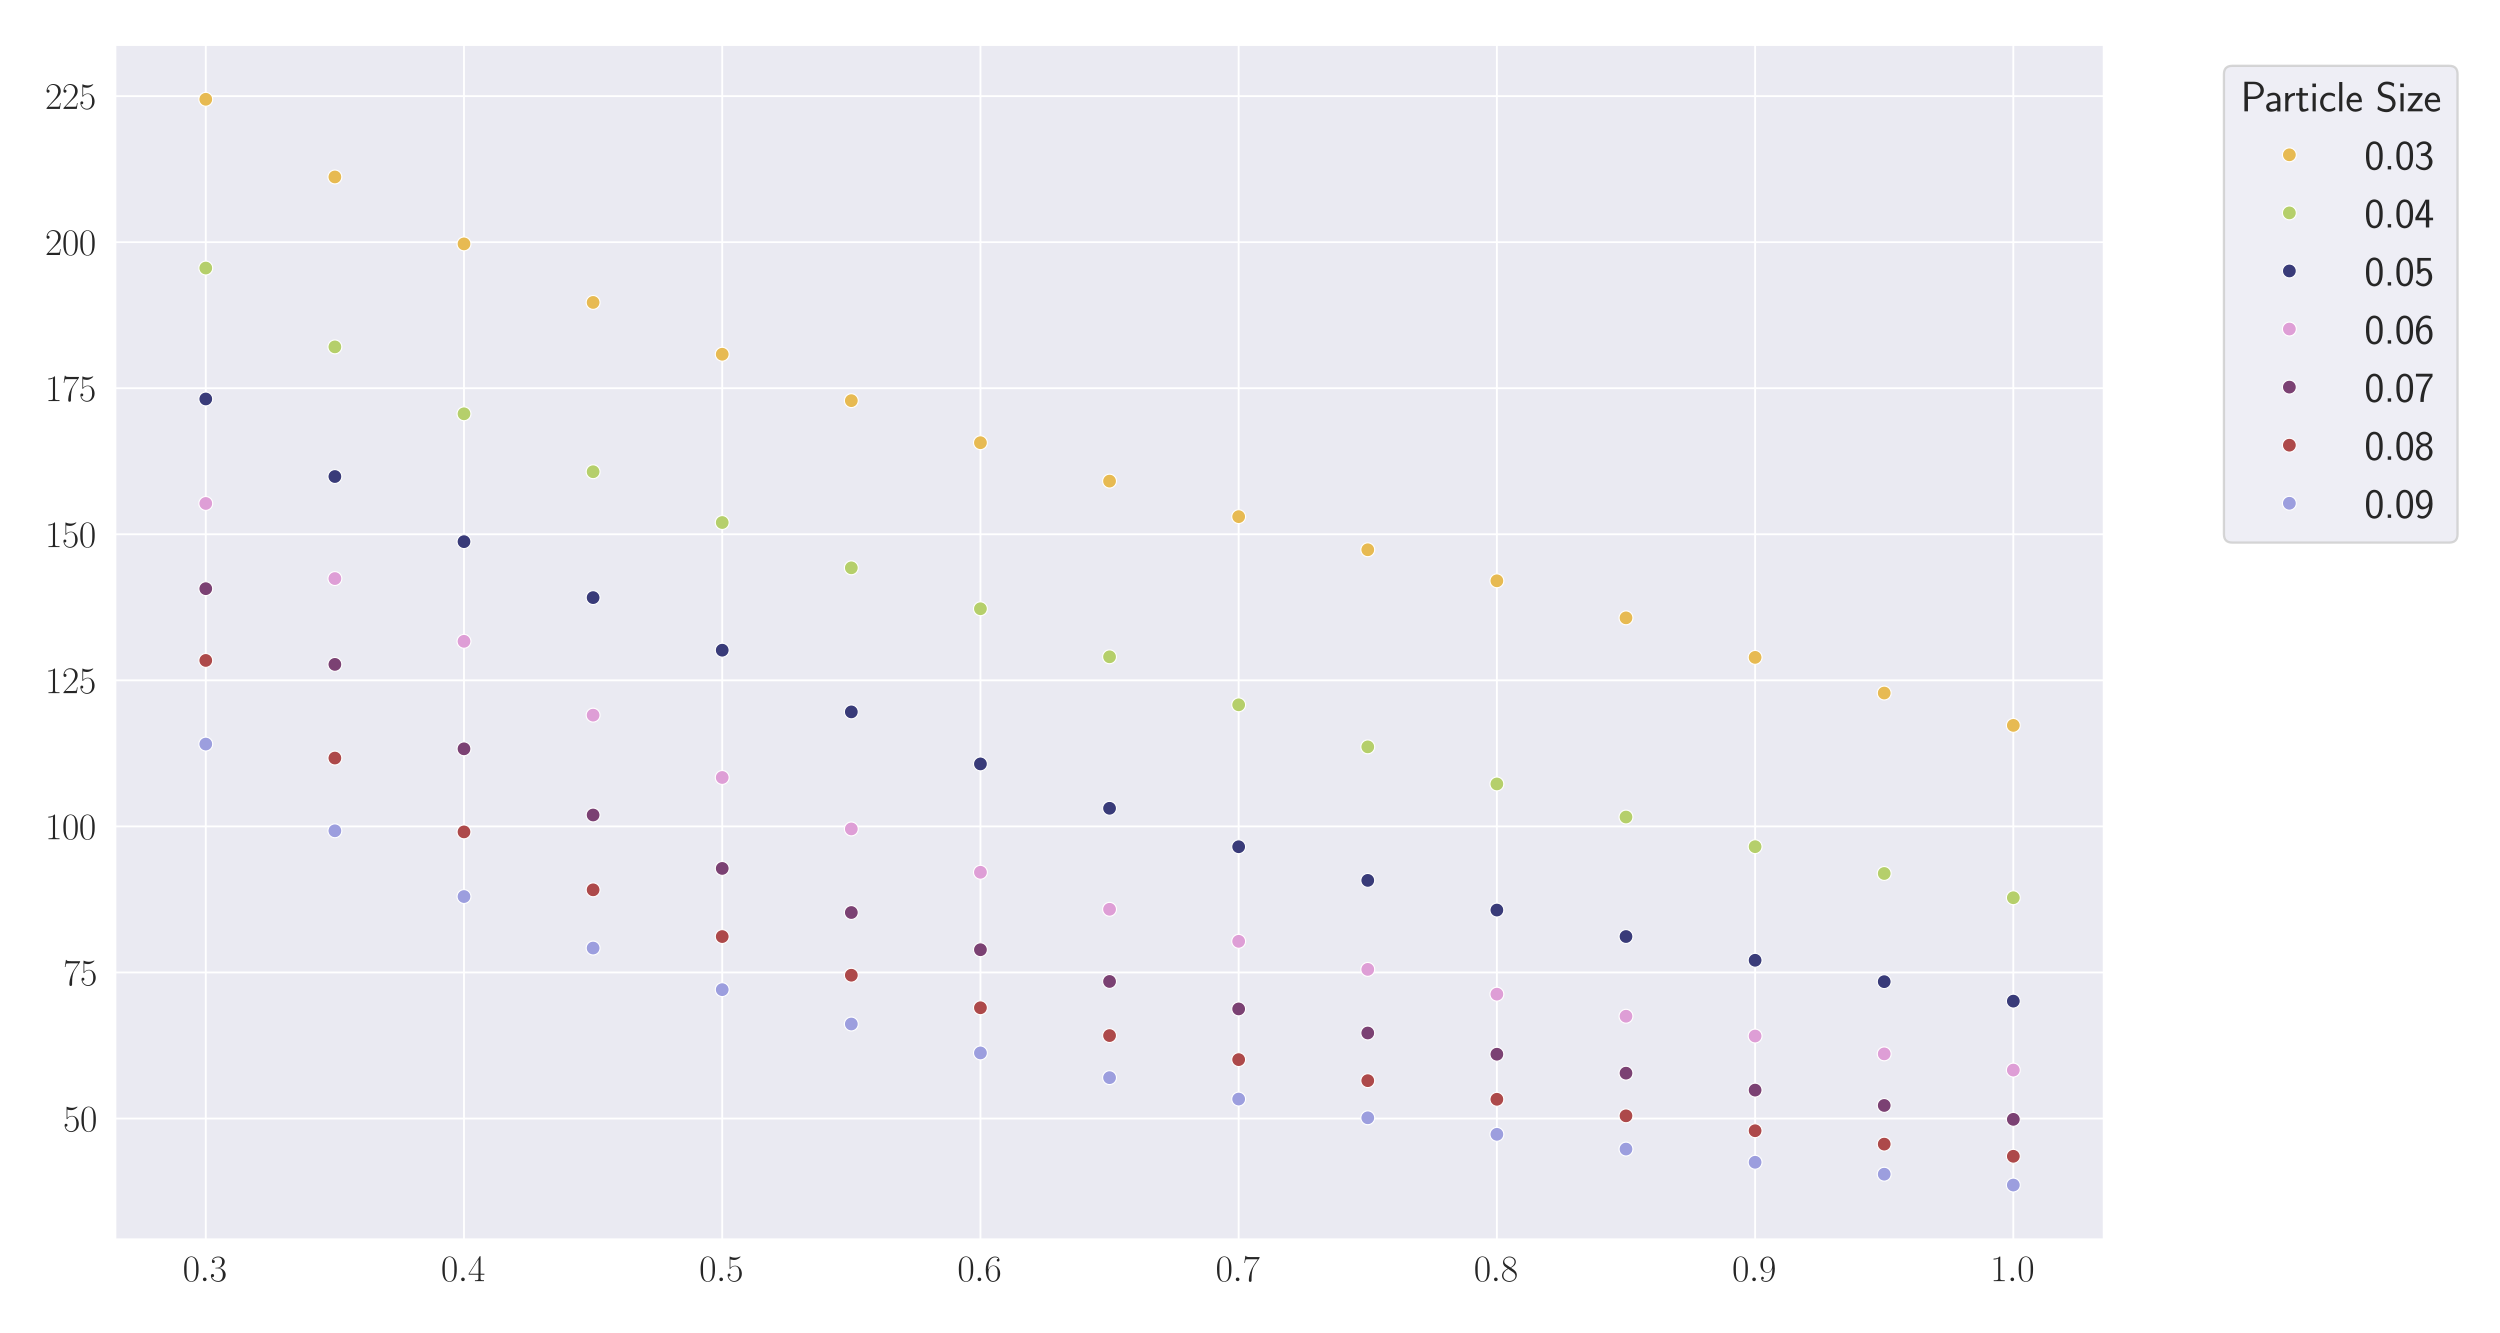 <?xml version="1.0" encoding="utf-8" standalone="no"?>
<!DOCTYPE svg PUBLIC "-//W3C//DTD SVG 1.1//EN"
  "http://www.w3.org/Graphics/SVG/1.1/DTD/svg11.dtd">
<svg xmlns:xlink="http://www.w3.org/1999/xlink" width="1080pt" height="576pt" viewBox="0 0 1080 576" xmlns="http://www.w3.org/2000/svg" version="1.1">
 <defs>
  <style type="text/css">*{stroke-linejoin: round; stroke-linecap: butt}</style>
 </defs>
 <g id="figure_1">
  <g id="patch_1">
   <path d="M 0 576 
L 1080 576 
L 1080 0 
L 0 0 
z
" style="fill: #ffffff"/>
  </g>
  <g id="axes_1">
   <g id="patch_2">
    <path d="M 49.852 535.391 
L 908.801 535.391 
L 908.801 19.44 
L 49.852 19.44 
z
" style="fill: #eaeaf2"/>
   </g>
   <g id="matplotlib.axis_1">
    <g id="xtick_1">
     <g id="line2d_1">
      <path d="M 88.895 535.391 
L 88.895 19.44 
" clip-path="url(#p4af87a15e8)" style="fill: none; stroke: #ffffff; stroke-width: 0.8; stroke-linecap: round"/>
     </g>
     <g id="text_1">
      <!-- $\mathdefault{0.3}$ -->
      <g style="fill: #262626" transform="translate(78.923 553.461) scale(0.16 -0.16)">
       <defs>
        <path id="CMR17-30" d="M 2688 2025 
C 2688 2416 2682 3080 2413 3591 
C 2176 4039 1798 4198 1466 4198 
C 1158 4198 768 4058 525 3597 
C 269 3118 243 2524 243 2025 
C 243 1661 250 1106 448 619 
C 723 -39 1216 -128 1466 -128 
C 1760 -128 2208 -7 2470 600 
C 2662 1042 2688 1559 2688 2025 
z
M 1466 -26 
C 1056 -26 813 325 723 812 
C 653 1188 653 1738 653 2096 
C 653 2588 653 2997 736 3387 
C 858 3929 1216 4096 1466 4096 
C 1728 4096 2067 3923 2189 3400 
C 2272 3036 2278 2607 2278 2096 
C 2278 1680 2278 1169 2202 792 
C 2067 95 1690 -26 1466 -26 
z
" transform="scale(0.016)"/>
        <path id="CMMI12-3a" d="M 1178 307 
C 1178 492 1024 619 870 619 
C 685 619 557 466 557 313 
C 557 128 710 0 864 0 
C 1050 0 1178 153 1178 307 
z
" transform="scale(0.016)"/>
        <path id="CMR17-33" d="M 1414 2157 
C 1984 2157 2234 1662 2234 1090 
C 2234 320 1824 25 1453 25 
C 1114 25 563 194 390 693 
C 422 680 454 680 486 680 
C 640 680 755 782 755 948 
C 755 1133 614 1216 486 1216 
C 378 1216 211 1165 211 926 
C 211 335 787 -128 1466 -128 
C 2176 -128 2720 430 2720 1085 
C 2720 1707 2208 2157 1600 2227 
C 2086 2328 2554 2756 2554 3329 
C 2554 3820 2048 4179 1472 4179 
C 890 4179 378 3829 378 3329 
C 378 3110 544 3072 627 3072 
C 762 3072 877 3155 877 3321 
C 877 3486 762 3569 627 3569 
C 602 3569 570 3569 544 3557 
C 730 3959 1235 4032 1459 4032 
C 1683 4032 2106 3925 2106 3320 
C 2106 3143 2080 2828 1862 2550 
C 1670 2304 1453 2304 1242 2284 
C 1210 2284 1062 2269 1037 2269 
C 992 2263 966 2257 966 2208 
C 966 2163 973 2157 1101 2157 
L 1414 2157 
z
" transform="scale(0.016)"/>
       </defs>
       <use xlink:href="#CMR17-30" transform="scale(0.996)"/>
       <use xlink:href="#CMMI12-3a" transform="translate(45.69 0) scale(0.996)"/>
       <use xlink:href="#CMR17-33" transform="translate(72.788 0) scale(0.996)"/>
      </g>
     </g>
    </g>
    <g id="xtick_2">
     <g id="line2d_2">
      <path d="M 200.447 535.391 
L 200.447 19.44 
" clip-path="url(#p4af87a15e8)" style="fill: none; stroke: #ffffff; stroke-width: 0.8; stroke-linecap: round"/>
     </g>
     <g id="text_2">
      <!-- $\mathdefault{0.4}$ -->
      <g style="fill: #262626" transform="translate(190.475 553.461) scale(0.16 -0.16)">
       <defs>
        <path id="CMR17-34" d="M 2150 4122 
C 2150 4256 2144 4256 2029 4256 
L 128 1254 
L 128 1088 
L 1779 1088 
L 1779 457 
C 1779 224 1766 160 1318 160 
L 1197 160 
L 1197 0 
C 1402 0 1747 0 1965 0 
C 2182 0 2528 0 2733 0 
L 2733 160 
L 2611 160 
C 2163 160 2150 224 2150 457 
L 2150 1088 
L 2803 1088 
L 2803 1254 
L 2150 1254 
L 2150 4122 
z
M 1798 3703 
L 1798 1254 
L 256 1254 
L 1798 3703 
z
" transform="scale(0.016)"/>
       </defs>
       <use xlink:href="#CMR17-30" transform="scale(0.996)"/>
       <use xlink:href="#CMMI12-3a" transform="translate(45.69 0) scale(0.996)"/>
       <use xlink:href="#CMR17-34" transform="translate(72.788 0) scale(0.996)"/>
      </g>
     </g>
    </g>
    <g id="xtick_3">
     <g id="line2d_3">
      <path d="M 311.999 535.391 
L 311.999 19.44 
" clip-path="url(#p4af87a15e8)" style="fill: none; stroke: #ffffff; stroke-width: 0.8; stroke-linecap: round"/>
     </g>
     <g id="text_3">
      <!-- $\mathdefault{0.5}$ -->
      <g style="fill: #262626" transform="translate(302.027 553.461) scale(0.16 -0.16)">
       <defs>
        <path id="CMR17-35" d="M 730 3692 
C 794 3666 1056 3584 1325 3584 
C 1920 3584 2246 3911 2432 4100 
C 2432 4157 2432 4192 2394 4192 
C 2387 4192 2374 4192 2323 4163 
C 2099 4058 1837 3973 1517 3973 
C 1325 3973 1037 3999 723 4139 
C 653 4171 640 4171 634 4171 
C 602 4171 595 4164 595 4037 
L 595 2203 
C 595 2089 595 2057 659 2057 
C 691 2057 704 2070 736 2114 
C 941 2401 1222 2522 1542 2522 
C 1766 2522 2246 2382 2246 1289 
C 2246 1085 2246 715 2054 421 
C 1894 159 1645 25 1370 25 
C 947 25 518 320 403 814 
C 429 807 480 795 506 795 
C 589 795 749 840 749 1038 
C 749 1210 627 1280 506 1280 
C 358 1280 262 1190 262 1011 
C 262 454 704 -128 1382 -128 
C 2042 -128 2669 440 2669 1264 
C 2669 2030 2170 2624 1549 2624 
C 1222 2624 947 2503 730 2274 
L 730 3692 
z
" transform="scale(0.016)"/>
       </defs>
       <use xlink:href="#CMR17-30" transform="scale(0.996)"/>
       <use xlink:href="#CMMI12-3a" transform="translate(45.69 0) scale(0.996)"/>
       <use xlink:href="#CMR17-35" transform="translate(72.788 0) scale(0.996)"/>
      </g>
     </g>
    </g>
    <g id="xtick_4">
     <g id="line2d_4">
      <path d="M 423.55 535.391 
L 423.55 19.44 
" clip-path="url(#p4af87a15e8)" style="fill: none; stroke: #ffffff; stroke-width: 0.8; stroke-linecap: round"/>
     </g>
     <g id="text_4">
      <!-- $\mathdefault{0.6}$ -->
      <g style="fill: #262626" transform="translate(413.579 553.461) scale(0.16 -0.16)">
       <defs>
        <path id="CMR17-36" d="M 678 2176 
C 678 3690 1395 4032 1811 4032 
C 1946 4032 2272 4009 2400 3776 
C 2298 3776 2106 3776 2106 3553 
C 2106 3381 2246 3323 2336 3323 
C 2394 3323 2566 3348 2566 3560 
C 2566 3954 2246 4179 1805 4179 
C 1043 4179 243 3390 243 1984 
C 243 253 966 -128 1478 -128 
C 2099 -128 2688 427 2688 1283 
C 2688 2081 2170 2662 1517 2662 
C 1126 2662 838 2407 678 1960 
L 678 2176 
z
M 1478 25 
C 691 25 691 1200 691 1436 
C 691 1896 909 2560 1504 2560 
C 1613 2560 1926 2560 2138 2120 
C 2253 1870 2253 1609 2253 1289 
C 2253 944 2253 690 2118 434 
C 1978 171 1773 25 1478 25 
z
" transform="scale(0.016)"/>
       </defs>
       <use xlink:href="#CMR17-30" transform="scale(0.996)"/>
       <use xlink:href="#CMMI12-3a" transform="translate(45.69 0) scale(0.996)"/>
       <use xlink:href="#CMR17-36" transform="translate(72.788 0) scale(0.996)"/>
      </g>
     </g>
    </g>
    <g id="xtick_5">
     <g id="line2d_5">
      <path d="M 535.102 535.391 
L 535.102 19.44 
" clip-path="url(#p4af87a15e8)" style="fill: none; stroke: #ffffff; stroke-width: 0.8; stroke-linecap: round"/>
     </g>
     <g id="text_5">
      <!-- $\mathdefault{0.7}$ -->
      <g style="fill: #262626" transform="translate(525.13 553.461) scale(0.16 -0.16)">
       <defs>
        <path id="CMR17-37" d="M 2886 3941 
L 2886 4081 
L 1382 4081 
C 634 4081 621 4165 595 4288 
L 480 4288 
L 294 3094 
L 410 3094 
C 429 3215 474 3540 550 3661 
C 589 3712 1062 3712 1171 3712 
L 2579 3712 
L 1869 2661 
C 1395 1954 1069 999 1069 165 
C 1069 89 1069 -128 1299 -128 
C 1530 -128 1530 89 1530 171 
L 1530 465 
C 1530 1508 1709 2196 2003 2636 
L 2886 3941 
z
" transform="scale(0.016)"/>
       </defs>
       <use xlink:href="#CMR17-30" transform="scale(0.996)"/>
       <use xlink:href="#CMMI12-3a" transform="translate(45.69 0) scale(0.996)"/>
       <use xlink:href="#CMR17-37" transform="translate(72.788 0) scale(0.996)"/>
      </g>
     </g>
    </g>
    <g id="xtick_6">
     <g id="line2d_6">
      <path d="M 646.654 535.391 
L 646.654 19.44 
" clip-path="url(#p4af87a15e8)" style="fill: none; stroke: #ffffff; stroke-width: 0.8; stroke-linecap: round"/>
     </g>
     <g id="text_6">
      <!-- $\mathdefault{0.8}$ -->
      <g style="fill: #262626" transform="translate(636.682 553.461) scale(0.16 -0.16)">
       <defs>
        <path id="CMR17-38" d="M 1741 2264 
C 2144 2467 2554 2773 2554 3263 
C 2554 3841 1990 4179 1472 4179 
C 890 4179 378 3759 378 3180 
C 378 3021 416 2747 666 2505 
C 730 2442 998 2251 1171 2130 
C 883 1983 211 1634 211 934 
C 211 279 838 -128 1459 -128 
C 2144 -128 2720 362 2720 1010 
C 2720 1590 2330 1857 2074 2029 
L 1741 2264 
z
M 902 2822 
C 851 2854 595 3051 595 3351 
C 595 3739 998 4032 1459 4032 
C 1965 4032 2336 3676 2336 3262 
C 2336 2669 1670 2331 1638 2331 
C 1632 2331 1626 2331 1574 2370 
L 902 2822 
z
M 2080 1519 
C 2176 1449 2483 1240 2483 851 
C 2483 381 2010 25 1472 25 
C 890 25 448 438 448 940 
C 448 1443 838 1862 1280 2060 
L 2080 1519 
z
" transform="scale(0.016)"/>
       </defs>
       <use xlink:href="#CMR17-30" transform="scale(0.996)"/>
       <use xlink:href="#CMMI12-3a" transform="translate(45.69 0) scale(0.996)"/>
       <use xlink:href="#CMR17-38" transform="translate(72.788 0) scale(0.996)"/>
      </g>
     </g>
    </g>
    <g id="xtick_7">
     <g id="line2d_7">
      <path d="M 758.206 535.391 
L 758.206 19.44 
" clip-path="url(#p4af87a15e8)" style="fill: none; stroke: #ffffff; stroke-width: 0.8; stroke-linecap: round"/>
     </g>
     <g id="text_7">
      <!-- $\mathdefault{0.9}$ -->
      <g style="fill: #262626" transform="translate(748.234 553.461) scale(0.16 -0.16)">
       <defs>
        <path id="CMR17-39" d="M 2253 1864 
C 2253 464 1670 31 1190 31 
C 1043 31 685 31 538 294 
C 704 268 826 357 826 518 
C 826 692 685 749 595 749 
C 538 749 365 723 365 506 
C 365 71 742 -128 1203 -128 
C 1939 -128 2688 674 2688 2073 
C 2688 3817 1971 4179 1485 4179 
C 851 4179 243 3628 243 2778 
C 243 1991 762 1408 1414 1408 
C 1952 1408 2189 1903 2253 2112 
L 2253 1864 
z
M 1427 1510 
C 1254 1510 1011 1542 813 1922 
C 678 2169 678 2461 678 2771 
C 678 3146 678 3405 858 3684 
C 947 3817 1114 4032 1485 4032 
C 2240 4032 2240 2885 2240 2632 
C 2240 2182 2035 1510 1427 1510 
z
" transform="scale(0.016)"/>
       </defs>
       <use xlink:href="#CMR17-30" transform="scale(0.996)"/>
       <use xlink:href="#CMMI12-3a" transform="translate(45.69 0) scale(0.996)"/>
       <use xlink:href="#CMR17-39" transform="translate(72.788 0) scale(0.996)"/>
      </g>
     </g>
    </g>
    <g id="xtick_8">
     <g id="line2d_8">
      <path d="M 869.758 535.391 
L 869.758 19.44 
" clip-path="url(#p4af87a15e8)" style="fill: none; stroke: #ffffff; stroke-width: 0.8; stroke-linecap: round"/>
     </g>
     <g id="text_8">
      <!-- $\mathdefault{1.0}$ -->
      <g style="fill: #262626" transform="translate(859.786 553.461) scale(0.16 -0.16)">
       <defs>
        <path id="CMR17-31" d="M 1702 4058 
C 1702 4192 1696 4192 1606 4192 
C 1357 3916 979 3827 621 3827 
C 602 3827 570 3827 563 3808 
C 557 3795 557 3782 557 3648 
C 755 3648 1088 3686 1344 3839 
L 1344 461 
C 1344 236 1331 160 781 160 
L 589 160 
L 589 0 
C 896 0 1216 0 1523 0 
C 1830 0 2150 0 2458 0 
L 2458 160 
L 2266 160 
C 1715 160 1702 230 1702 458 
L 1702 4058 
z
" transform="scale(0.016)"/>
       </defs>
       <use xlink:href="#CMR17-31" transform="scale(0.996)"/>
       <use xlink:href="#CMMI12-3a" transform="translate(45.69 0) scale(0.996)"/>
       <use xlink:href="#CMR17-30" transform="translate(72.788 0) scale(0.996)"/>
      </g>
     </g>
    </g>
   </g>
   <g id="matplotlib.axis_2">
    <g id="ytick_1">
     <g id="line2d_9">
      <path d="M 49.852 483.196 
L 908.801 483.196 
" clip-path="url(#p4af87a15e8)" style="fill: none; stroke: #ffffff; stroke-width: 0.8; stroke-linecap: round"/>
     </g>
     <g id="text_9">
      <!-- $\mathdefault{50}$ -->
      <g style="fill: #262626" transform="translate(27.244 488.731) scale(0.16 -0.16)">
       <use xlink:href="#CMR17-35" transform="scale(0.996)"/>
       <use xlink:href="#CMR17-30" transform="translate(45.69 0) scale(0.996)"/>
      </g>
     </g>
    </g>
    <g id="ytick_2">
     <g id="line2d_10">
      <path d="M 49.852 420.1 
L 908.801 420.1 
" clip-path="url(#p4af87a15e8)" style="fill: none; stroke: #ffffff; stroke-width: 0.8; stroke-linecap: round"/>
     </g>
     <g id="text_10">
      <!-- $\mathdefault{75}$ -->
      <g style="fill: #262626" transform="translate(27.244 425.634) scale(0.16 -0.16)">
       <use xlink:href="#CMR17-37" transform="scale(0.996)"/>
       <use xlink:href="#CMR17-35" transform="translate(45.69 0) scale(0.996)"/>
      </g>
     </g>
    </g>
    <g id="ytick_3">
     <g id="line2d_11">
      <path d="M 49.852 357.003 
L 908.801 357.003 
" clip-path="url(#p4af87a15e8)" style="fill: none; stroke: #ffffff; stroke-width: 0.8; stroke-linecap: round"/>
     </g>
     <g id="text_11">
      <!-- $\mathdefault{100}$ -->
      <g style="fill: #262626" transform="translate(19.44 362.538) scale(0.16 -0.16)">
       <use xlink:href="#CMR17-31" transform="scale(0.996)"/>
       <use xlink:href="#CMR17-30" transform="translate(45.69 0) scale(0.996)"/>
       <use xlink:href="#CMR17-30" transform="translate(91.381 0) scale(0.996)"/>
      </g>
     </g>
    </g>
    <g id="ytick_4">
     <g id="line2d_12">
      <path d="M 49.852 293.906 
L 908.801 293.906 
" clip-path="url(#p4af87a15e8)" style="fill: none; stroke: #ffffff; stroke-width: 0.8; stroke-linecap: round"/>
     </g>
     <g id="text_12">
      <!-- $\mathdefault{125}$ -->
      <g style="fill: #262626" transform="translate(19.44 299.441) scale(0.16 -0.16)">
       <defs>
        <path id="CMR17-32" d="M 2669 989 
L 2554 989 
C 2490 536 2438 459 2413 420 
C 2381 369 1920 369 1830 369 
L 602 369 
C 832 619 1280 1072 1824 1597 
C 2214 1967 2669 2402 2669 3035 
C 2669 3790 2067 4224 1395 4224 
C 691 4224 262 3604 262 3030 
C 262 2780 448 2748 525 2748 
C 589 2748 781 2787 781 3010 
C 781 3207 614 3264 525 3264 
C 486 3264 448 3258 422 3245 
C 544 3790 915 4058 1306 4058 
C 1862 4058 2227 3617 2227 3035 
C 2227 2479 1901 2000 1536 1584 
L 262 146 
L 262 0 
L 2515 0 
L 2669 989 
z
" transform="scale(0.016)"/>
       </defs>
       <use xlink:href="#CMR17-31" transform="scale(0.996)"/>
       <use xlink:href="#CMR17-32" transform="translate(45.69 0) scale(0.996)"/>
       <use xlink:href="#CMR17-35" transform="translate(91.381 0) scale(0.996)"/>
      </g>
     </g>
    </g>
    <g id="ytick_5">
     <g id="line2d_13">
      <path d="M 49.852 230.809 
L 908.801 230.809 
" clip-path="url(#p4af87a15e8)" style="fill: none; stroke: #ffffff; stroke-width: 0.8; stroke-linecap: round"/>
     </g>
     <g id="text_13">
      <!-- $\mathdefault{150}$ -->
      <g style="fill: #262626" transform="translate(19.44 236.344) scale(0.16 -0.16)">
       <use xlink:href="#CMR17-31" transform="scale(0.996)"/>
       <use xlink:href="#CMR17-35" transform="translate(45.69 0) scale(0.996)"/>
       <use xlink:href="#CMR17-30" transform="translate(91.381 0) scale(0.996)"/>
      </g>
     </g>
    </g>
    <g id="ytick_6">
     <g id="line2d_14">
      <path d="M 49.852 167.713 
L 908.801 167.713 
" clip-path="url(#p4af87a15e8)" style="fill: none; stroke: #ffffff; stroke-width: 0.8; stroke-linecap: round"/>
     </g>
     <g id="text_14">
      <!-- $\mathdefault{175}$ -->
      <g style="fill: #262626" transform="translate(19.44 173.248) scale(0.16 -0.16)">
       <use xlink:href="#CMR17-31" transform="scale(0.996)"/>
       <use xlink:href="#CMR17-37" transform="translate(45.69 0) scale(0.996)"/>
       <use xlink:href="#CMR17-35" transform="translate(91.381 0) scale(0.996)"/>
      </g>
     </g>
    </g>
    <g id="ytick_7">
     <g id="line2d_15">
      <path d="M 49.852 104.616 
L 908.801 104.616 
" clip-path="url(#p4af87a15e8)" style="fill: none; stroke: #ffffff; stroke-width: 0.8; stroke-linecap: round"/>
     </g>
     <g id="text_15">
      <!-- $\mathdefault{200}$ -->
      <g style="fill: #262626" transform="translate(19.44 110.151) scale(0.16 -0.16)">
       <use xlink:href="#CMR17-32" transform="scale(0.996)"/>
       <use xlink:href="#CMR17-30" transform="translate(45.69 0) scale(0.996)"/>
       <use xlink:href="#CMR17-30" transform="translate(91.381 0) scale(0.996)"/>
      </g>
     </g>
    </g>
    <g id="ytick_8">
     <g id="line2d_16">
      <path d="M 49.852 41.519 
L 908.801 41.519 
" clip-path="url(#p4af87a15e8)" style="fill: none; stroke: #ffffff; stroke-width: 0.8; stroke-linecap: round"/>
     </g>
     <g id="text_16">
      <!-- $\mathdefault{225}$ -->
      <g style="fill: #262626" transform="translate(19.44 47.054) scale(0.16 -0.16)">
       <use xlink:href="#CMR17-32" transform="scale(0.996)"/>
       <use xlink:href="#CMR17-32" transform="translate(45.69 0) scale(0.996)"/>
       <use xlink:href="#CMR17-35" transform="translate(91.381 0) scale(0.996)"/>
      </g>
     </g>
    </g>
   </g>
   <g id="PathCollection_1">
    <defs>
     <path id="C0_0_ec3eed7381" d="M 0 3 
C 0.796 3 1.559 2.684 2.121 2.121 
C 2.684 1.559 3 0.796 3 -0 
C 3 -0.796 2.684 -1.559 2.121 -2.121 
C 1.559 -2.684 0.796 -3 0 -3 
C -0.796 -3 -1.559 -2.684 -2.121 -2.121 
C -2.684 -1.559 -3 -0.796 -3 0 
C -3 0.796 -2.684 1.559 -2.121 2.121 
C -1.559 2.684 -0.796 3 0 3 
z
"/>
    </defs>
    <g clip-path="url(#p4af87a15e8)">
     <use xlink:href="#C0_0_ec3eed7381" x="256.223" y="130.652" style="fill: #e7ba52; stroke: #ffffff; stroke-width: 0.48"/>
    </g>
    <g clip-path="url(#p4af87a15e8)">
     <use xlink:href="#C0_0_ec3eed7381" x="646.654" y="250.909" style="fill: #e7ba52; stroke: #ffffff; stroke-width: 0.48"/>
    </g>
    <g clip-path="url(#p4af87a15e8)">
     <use xlink:href="#C0_0_ec3eed7381" x="88.895" y="42.892" style="fill: #e7ba52; stroke: #ffffff; stroke-width: 0.48"/>
    </g>
    <g clip-path="url(#p4af87a15e8)">
     <use xlink:href="#C0_0_ec3eed7381" x="702.43" y="266.913" style="fill: #e7ba52; stroke: #ffffff; stroke-width: 0.48"/>
    </g>
    <g clip-path="url(#p4af87a15e8)">
     <use xlink:href="#C0_0_ec3eed7381" x="758.206" y="283.993" style="fill: #e7ba52; stroke: #ffffff; stroke-width: 0.48"/>
    </g>
    <g clip-path="url(#p4af87a15e8)">
     <use xlink:href="#C0_0_ec3eed7381" x="311.999" y="153.032" style="fill: #e7ba52; stroke: #ffffff; stroke-width: 0.48"/>
    </g>
    <g clip-path="url(#p4af87a15e8)">
     <use xlink:href="#C0_0_ec3eed7381" x="590.878" y="237.5" style="fill: #e7ba52; stroke: #ffffff; stroke-width: 0.48"/>
    </g>
    <g clip-path="url(#p4af87a15e8)">
     <use xlink:href="#C0_0_ec3eed7381" x="869.758" y="313.37" style="fill: #e7ba52; stroke: #ffffff; stroke-width: 0.48"/>
    </g>
    <g clip-path="url(#p4af87a15e8)">
     <use xlink:href="#C0_0_ec3eed7381" x="144.671" y="76.447" style="fill: #e7ba52; stroke: #ffffff; stroke-width: 0.48"/>
    </g>
    <g clip-path="url(#p4af87a15e8)">
     <use xlink:href="#C0_0_ec3eed7381" x="813.982" y="299.395" style="fill: #e7ba52; stroke: #ffffff; stroke-width: 0.48"/>
    </g>
    <g clip-path="url(#p4af87a15e8)">
     <use xlink:href="#C0_0_ec3eed7381" x="200.447" y="105.37" style="fill: #e7ba52; stroke: #ffffff; stroke-width: 0.48"/>
    </g>
    <g clip-path="url(#p4af87a15e8)">
     <use xlink:href="#C0_0_ec3eed7381" x="535.102" y="223.19" style="fill: #e7ba52; stroke: #ffffff; stroke-width: 0.48"/>
    </g>
    <g clip-path="url(#p4af87a15e8)">
     <use xlink:href="#C0_0_ec3eed7381" x="479.326" y="207.842" style="fill: #e7ba52; stroke: #ffffff; stroke-width: 0.48"/>
    </g>
    <g clip-path="url(#p4af87a15e8)">
     <use xlink:href="#C0_0_ec3eed7381" x="423.55" y="191.251" style="fill: #e7ba52; stroke: #ffffff; stroke-width: 0.48"/>
    </g>
    <g clip-path="url(#p4af87a15e8)">
     <use xlink:href="#C0_0_ec3eed7381" x="367.775" y="173.083" style="fill: #e7ba52; stroke: #ffffff; stroke-width: 0.48"/>
    </g>
    <g clip-path="url(#p4af87a15e8)">
     <use xlink:href="#C0_0_ec3eed7381" x="869.758" y="387.822" style="fill: #b5cf6b; stroke: #ffffff; stroke-width: 0.48"/>
    </g>
    <g clip-path="url(#p4af87a15e8)">
     <use xlink:href="#C0_0_ec3eed7381" x="590.878" y="322.647" style="fill: #b5cf6b; stroke: #ffffff; stroke-width: 0.48"/>
    </g>
    <g clip-path="url(#p4af87a15e8)">
     <use xlink:href="#C0_0_ec3eed7381" x="144.671" y="149.855" style="fill: #b5cf6b; stroke: #ffffff; stroke-width: 0.48"/>
    </g>
    <g clip-path="url(#p4af87a15e8)">
     <use xlink:href="#C0_0_ec3eed7381" x="367.775" y="245.302" style="fill: #b5cf6b; stroke: #ffffff; stroke-width: 0.48"/>
    </g>
    <g clip-path="url(#p4af87a15e8)">
     <use xlink:href="#C0_0_ec3eed7381" x="646.654" y="338.668" style="fill: #b5cf6b; stroke: #ffffff; stroke-width: 0.48"/>
    </g>
    <g clip-path="url(#p4af87a15e8)">
     <use xlink:href="#C0_0_ec3eed7381" x="88.895" y="115.795" style="fill: #b5cf6b; stroke: #ffffff; stroke-width: 0.48"/>
    </g>
    <g clip-path="url(#p4af87a15e8)">
     <use xlink:href="#C0_0_ec3eed7381" x="200.447" y="178.763" style="fill: #b5cf6b; stroke: #ffffff; stroke-width: 0.48"/>
    </g>
    <g clip-path="url(#p4af87a15e8)">
     <use xlink:href="#C0_0_ec3eed7381" x="423.55" y="262.981" style="fill: #b5cf6b; stroke: #ffffff; stroke-width: 0.48"/>
    </g>
    <g clip-path="url(#p4af87a15e8)">
     <use xlink:href="#C0_0_ec3eed7381" x="535.102" y="304.483" style="fill: #b5cf6b; stroke: #ffffff; stroke-width: 0.48"/>
    </g>
    <g clip-path="url(#p4af87a15e8)">
     <use xlink:href="#C0_0_ec3eed7381" x="479.326" y="283.739" style="fill: #b5cf6b; stroke: #ffffff; stroke-width: 0.48"/>
    </g>
    <g clip-path="url(#p4af87a15e8)">
     <use xlink:href="#C0_0_ec3eed7381" x="813.982" y="377.344" style="fill: #b5cf6b; stroke: #ffffff; stroke-width: 0.48"/>
    </g>
    <g clip-path="url(#p4af87a15e8)">
     <use xlink:href="#C0_0_ec3eed7381" x="311.999" y="225.732" style="fill: #b5cf6b; stroke: #ffffff; stroke-width: 0.48"/>
    </g>
    <g clip-path="url(#p4af87a15e8)">
     <use xlink:href="#C0_0_ec3eed7381" x="702.43" y="352.958" style="fill: #b5cf6b; stroke: #ffffff; stroke-width: 0.48"/>
    </g>
    <g clip-path="url(#p4af87a15e8)">
     <use xlink:href="#C0_0_ec3eed7381" x="758.206" y="365.762" style="fill: #b5cf6b; stroke: #ffffff; stroke-width: 0.48"/>
    </g>
    <g clip-path="url(#p4af87a15e8)">
     <use xlink:href="#C0_0_ec3eed7381" x="256.223" y="203.789" style="fill: #b5cf6b; stroke: #ffffff; stroke-width: 0.48"/>
    </g>
    <g clip-path="url(#p4af87a15e8)">
     <use xlink:href="#C0_0_ec3eed7381" x="869.758" y="432.488" style="fill: #393b79; stroke: #ffffff; stroke-width: 0.48"/>
    </g>
    <g clip-path="url(#p4af87a15e8)">
     <use xlink:href="#C0_0_ec3eed7381" x="646.654" y="393.147" style="fill: #393b79; stroke: #ffffff; stroke-width: 0.48"/>
    </g>
    <g clip-path="url(#p4af87a15e8)">
     <use xlink:href="#C0_0_ec3eed7381" x="423.55" y="330.014" style="fill: #393b79; stroke: #ffffff; stroke-width: 0.48"/>
    </g>
    <g clip-path="url(#p4af87a15e8)">
     <use xlink:href="#C0_0_ec3eed7381" x="311.999" y="280.885" style="fill: #393b79; stroke: #ffffff; stroke-width: 0.48"/>
    </g>
    <g clip-path="url(#p4af87a15e8)">
     <use xlink:href="#C0_0_ec3eed7381" x="813.982" y="424.08" style="fill: #393b79; stroke: #ffffff; stroke-width: 0.48"/>
    </g>
    <g clip-path="url(#p4af87a15e8)">
     <use xlink:href="#C0_0_ec3eed7381" x="479.326" y="349.18" style="fill: #393b79; stroke: #ffffff; stroke-width: 0.48"/>
    </g>
    <g clip-path="url(#p4af87a15e8)">
     <use xlink:href="#C0_0_ec3eed7381" x="535.102" y="365.797" style="fill: #393b79; stroke: #ffffff; stroke-width: 0.48"/>
    </g>
    <g clip-path="url(#p4af87a15e8)">
     <use xlink:href="#C0_0_ec3eed7381" x="367.775" y="307.54" style="fill: #393b79; stroke: #ffffff; stroke-width: 0.48"/>
    </g>
    <g clip-path="url(#p4af87a15e8)">
     <use xlink:href="#C0_0_ec3eed7381" x="144.671" y="205.858" style="fill: #393b79; stroke: #ffffff; stroke-width: 0.48"/>
    </g>
    <g clip-path="url(#p4af87a15e8)">
     <use xlink:href="#C0_0_ec3eed7381" x="590.878" y="380.33" style="fill: #393b79; stroke: #ffffff; stroke-width: 0.48"/>
    </g>
    <g clip-path="url(#p4af87a15e8)">
     <use xlink:href="#C0_0_ec3eed7381" x="256.223" y="258.166" style="fill: #393b79; stroke: #ffffff; stroke-width: 0.48"/>
    </g>
    <g clip-path="url(#p4af87a15e8)">
     <use xlink:href="#C0_0_ec3eed7381" x="758.206" y="414.841" style="fill: #393b79; stroke: #ffffff; stroke-width: 0.48"/>
    </g>
    <g clip-path="url(#p4af87a15e8)">
     <use xlink:href="#C0_0_ec3eed7381" x="702.43" y="404.579" style="fill: #393b79; stroke: #ffffff; stroke-width: 0.48"/>
    </g>
    <g clip-path="url(#p4af87a15e8)">
     <use xlink:href="#C0_0_ec3eed7381" x="88.895" y="172.358" style="fill: #393b79; stroke: #ffffff; stroke-width: 0.48"/>
    </g>
    <g clip-path="url(#p4af87a15e8)">
     <use xlink:href="#C0_0_ec3eed7381" x="200.447" y="233.993" style="fill: #393b79; stroke: #ffffff; stroke-width: 0.48"/>
    </g>
    <g clip-path="url(#p4af87a15e8)">
     <use xlink:href="#C0_0_ec3eed7381" x="813.982" y="455.279" style="fill: #de9ed6; stroke: #ffffff; stroke-width: 0.48"/>
    </g>
    <g clip-path="url(#p4af87a15e8)">
     <use xlink:href="#C0_0_ec3eed7381" x="535.102" y="406.653" style="fill: #de9ed6; stroke: #ffffff; stroke-width: 0.48"/>
    </g>
    <g clip-path="url(#p4af87a15e8)">
     <use xlink:href="#C0_0_ec3eed7381" x="367.775" y="358.103" style="fill: #de9ed6; stroke: #ffffff; stroke-width: 0.48"/>
    </g>
    <g clip-path="url(#p4af87a15e8)">
     <use xlink:href="#C0_0_ec3eed7381" x="200.447" y="277.052" style="fill: #de9ed6; stroke: #ffffff; stroke-width: 0.48"/>
    </g>
    <g clip-path="url(#p4af87a15e8)">
     <use xlink:href="#C0_0_ec3eed7381" x="869.758" y="462.277" style="fill: #de9ed6; stroke: #ffffff; stroke-width: 0.48"/>
    </g>
    <g clip-path="url(#p4af87a15e8)">
     <use xlink:href="#C0_0_ec3eed7381" x="590.878" y="418.781" style="fill: #de9ed6; stroke: #ffffff; stroke-width: 0.48"/>
    </g>
    <g clip-path="url(#p4af87a15e8)">
     <use xlink:href="#C0_0_ec3eed7381" x="144.671" y="249.936" style="fill: #de9ed6; stroke: #ffffff; stroke-width: 0.48"/>
    </g>
    <g clip-path="url(#p4af87a15e8)">
     <use xlink:href="#C0_0_ec3eed7381" x="702.43" y="439.013" style="fill: #de9ed6; stroke: #ffffff; stroke-width: 0.48"/>
    </g>
    <g clip-path="url(#p4af87a15e8)">
     <use xlink:href="#C0_0_ec3eed7381" x="88.895" y="217.496" style="fill: #de9ed6; stroke: #ffffff; stroke-width: 0.48"/>
    </g>
    <g clip-path="url(#p4af87a15e8)">
     <use xlink:href="#C0_0_ec3eed7381" x="646.654" y="429.481" style="fill: #de9ed6; stroke: #ffffff; stroke-width: 0.48"/>
    </g>
    <g clip-path="url(#p4af87a15e8)">
     <use xlink:href="#C0_0_ec3eed7381" x="758.206" y="447.567" style="fill: #de9ed6; stroke: #ffffff; stroke-width: 0.48"/>
    </g>
    <g clip-path="url(#p4af87a15e8)">
     <use xlink:href="#C0_0_ec3eed7381" x="256.223" y="308.944" style="fill: #de9ed6; stroke: #ffffff; stroke-width: 0.48"/>
    </g>
    <g clip-path="url(#p4af87a15e8)">
     <use xlink:href="#C0_0_ec3eed7381" x="311.999" y="335.87" style="fill: #de9ed6; stroke: #ffffff; stroke-width: 0.48"/>
    </g>
    <g clip-path="url(#p4af87a15e8)">
     <use xlink:href="#C0_0_ec3eed7381" x="479.326" y="392.814" style="fill: #de9ed6; stroke: #ffffff; stroke-width: 0.48"/>
    </g>
    <g clip-path="url(#p4af87a15e8)">
     <use xlink:href="#C0_0_ec3eed7381" x="423.55" y="376.826" style="fill: #de9ed6; stroke: #ffffff; stroke-width: 0.48"/>
    </g>
    <g clip-path="url(#p4af87a15e8)">
     <use xlink:href="#C0_0_ec3eed7381" x="88.895" y="254.305" style="fill: #7b4173; stroke: #ffffff; stroke-width: 0.48"/>
    </g>
    <g clip-path="url(#p4af87a15e8)">
     <use xlink:href="#C0_0_ec3eed7381" x="200.447" y="323.494" style="fill: #7b4173; stroke: #ffffff; stroke-width: 0.48"/>
    </g>
    <g clip-path="url(#p4af87a15e8)">
     <use xlink:href="#C0_0_ec3eed7381" x="590.878" y="446.255" style="fill: #7b4173; stroke: #ffffff; stroke-width: 0.48"/>
    </g>
    <g clip-path="url(#p4af87a15e8)">
     <use xlink:href="#C0_0_ec3eed7381" x="869.758" y="483.558" style="fill: #7b4173; stroke: #ffffff; stroke-width: 0.48"/>
    </g>
    <g clip-path="url(#p4af87a15e8)">
     <use xlink:href="#C0_0_ec3eed7381" x="423.55" y="410.28" style="fill: #7b4173; stroke: #ffffff; stroke-width: 0.48"/>
    </g>
    <g clip-path="url(#p4af87a15e8)">
     <use xlink:href="#C0_0_ec3eed7381" x="813.982" y="477.557" style="fill: #7b4173; stroke: #ffffff; stroke-width: 0.48"/>
    </g>
    <g clip-path="url(#p4af87a15e8)">
     <use xlink:href="#C0_0_ec3eed7381" x="144.671" y="287.018" style="fill: #7b4173; stroke: #ffffff; stroke-width: 0.48"/>
    </g>
    <g clip-path="url(#p4af87a15e8)">
     <use xlink:href="#C0_0_ec3eed7381" x="256.223" y="352.078" style="fill: #7b4173; stroke: #ffffff; stroke-width: 0.48"/>
    </g>
    <g clip-path="url(#p4af87a15e8)">
     <use xlink:href="#C0_0_ec3eed7381" x="758.206" y="470.927" style="fill: #7b4173; stroke: #ffffff; stroke-width: 0.48"/>
    </g>
    <g clip-path="url(#p4af87a15e8)">
     <use xlink:href="#C0_0_ec3eed7381" x="702.43" y="463.603" style="fill: #7b4173; stroke: #ffffff; stroke-width: 0.48"/>
    </g>
    <g clip-path="url(#p4af87a15e8)">
     <use xlink:href="#C0_0_ec3eed7381" x="646.654" y="455.424" style="fill: #7b4173; stroke: #ffffff; stroke-width: 0.48"/>
    </g>
    <g clip-path="url(#p4af87a15e8)">
     <use xlink:href="#C0_0_ec3eed7381" x="367.775" y="394.207" style="fill: #7b4173; stroke: #ffffff; stroke-width: 0.48"/>
    </g>
    <g clip-path="url(#p4af87a15e8)">
     <use xlink:href="#C0_0_ec3eed7381" x="311.999" y="375.161" style="fill: #7b4173; stroke: #ffffff; stroke-width: 0.48"/>
    </g>
    <g clip-path="url(#p4af87a15e8)">
     <use xlink:href="#C0_0_ec3eed7381" x="479.326" y="423.993" style="fill: #7b4173; stroke: #ffffff; stroke-width: 0.48"/>
    </g>
    <g clip-path="url(#p4af87a15e8)">
     <use xlink:href="#C0_0_ec3eed7381" x="535.102" y="435.86" style="fill: #7b4173; stroke: #ffffff; stroke-width: 0.48"/>
    </g>
    <g clip-path="url(#p4af87a15e8)">
     <use xlink:href="#C0_0_ec3eed7381" x="813.982" y="494.26" style="fill: #ad494a; stroke: #ffffff; stroke-width: 0.48"/>
    </g>
    <g clip-path="url(#p4af87a15e8)">
     <use xlink:href="#C0_0_ec3eed7381" x="423.55" y="435.353" style="fill: #ad494a; stroke: #ffffff; stroke-width: 0.48"/>
    </g>
    <g clip-path="url(#p4af87a15e8)">
     <use xlink:href="#C0_0_ec3eed7381" x="646.654" y="474.893" style="fill: #ad494a; stroke: #ffffff; stroke-width: 0.48"/>
    </g>
    <g clip-path="url(#p4af87a15e8)">
     <use xlink:href="#C0_0_ec3eed7381" x="256.223" y="384.41" style="fill: #ad494a; stroke: #ffffff; stroke-width: 0.48"/>
    </g>
    <g clip-path="url(#p4af87a15e8)">
     <use xlink:href="#C0_0_ec3eed7381" x="535.102" y="457.753" style="fill: #ad494a; stroke: #ffffff; stroke-width: 0.48"/>
    </g>
    <g clip-path="url(#p4af87a15e8)">
     <use xlink:href="#C0_0_ec3eed7381" x="144.671" y="327.478" style="fill: #ad494a; stroke: #ffffff; stroke-width: 0.48"/>
    </g>
    <g clip-path="url(#p4af87a15e8)">
     <use xlink:href="#C0_0_ec3eed7381" x="590.878" y="466.846" style="fill: #ad494a; stroke: #ffffff; stroke-width: 0.48"/>
    </g>
    <g clip-path="url(#p4af87a15e8)">
     <use xlink:href="#C0_0_ec3eed7381" x="311.999" y="404.596" style="fill: #ad494a; stroke: #ffffff; stroke-width: 0.48"/>
    </g>
    <g clip-path="url(#p4af87a15e8)">
     <use xlink:href="#C0_0_ec3eed7381" x="758.206" y="488.477" style="fill: #ad494a; stroke: #ffffff; stroke-width: 0.48"/>
    </g>
    <g clip-path="url(#p4af87a15e8)">
     <use xlink:href="#C0_0_ec3eed7381" x="869.758" y="499.518" style="fill: #ad494a; stroke: #ffffff; stroke-width: 0.48"/>
    </g>
    <g clip-path="url(#p4af87a15e8)">
     <use xlink:href="#C0_0_ec3eed7381" x="367.775" y="421.292" style="fill: #ad494a; stroke: #ffffff; stroke-width: 0.48"/>
    </g>
    <g clip-path="url(#p4af87a15e8)">
     <use xlink:href="#C0_0_ec3eed7381" x="479.326" y="447.368" style="fill: #ad494a; stroke: #ffffff; stroke-width: 0.48"/>
    </g>
    <g clip-path="url(#p4af87a15e8)">
     <use xlink:href="#C0_0_ec3eed7381" x="200.447" y="359.386" style="fill: #ad494a; stroke: #ffffff; stroke-width: 0.48"/>
    </g>
    <g clip-path="url(#p4af87a15e8)">
     <use xlink:href="#C0_0_ec3eed7381" x="702.43" y="482.045" style="fill: #ad494a; stroke: #ffffff; stroke-width: 0.48"/>
    </g>
    <g clip-path="url(#p4af87a15e8)">
     <use xlink:href="#C0_0_ec3eed7381" x="88.895" y="285.31" style="fill: #ad494a; stroke: #ffffff; stroke-width: 0.48"/>
    </g>
    <g clip-path="url(#p4af87a15e8)">
     <use xlink:href="#C0_0_ec3eed7381" x="144.671" y="358.907" style="fill: #9c9ede; stroke: #ffffff; stroke-width: 0.48"/>
    </g>
    <g clip-path="url(#p4af87a15e8)">
     <use xlink:href="#C0_0_ec3eed7381" x="88.895" y="321.439" style="fill: #9c9ede; stroke: #ffffff; stroke-width: 0.48"/>
    </g>
    <g clip-path="url(#p4af87a15e8)">
     <use xlink:href="#C0_0_ec3eed7381" x="702.43" y="496.398" style="fill: #9c9ede; stroke: #ffffff; stroke-width: 0.48"/>
    </g>
    <g clip-path="url(#p4af87a15e8)">
     <use xlink:href="#C0_0_ec3eed7381" x="758.206" y="502.099" style="fill: #9c9ede; stroke: #ffffff; stroke-width: 0.48"/>
    </g>
    <g clip-path="url(#p4af87a15e8)">
     <use xlink:href="#C0_0_ec3eed7381" x="590.878" y="482.887" style="fill: #9c9ede; stroke: #ffffff; stroke-width: 0.48"/>
    </g>
    <g clip-path="url(#p4af87a15e8)">
     <use xlink:href="#C0_0_ec3eed7381" x="869.758" y="511.939" style="fill: #9c9ede; stroke: #ffffff; stroke-width: 0.48"/>
    </g>
    <g clip-path="url(#p4af87a15e8)">
     <use xlink:href="#C0_0_ec3eed7381" x="535.102" y="474.796" style="fill: #9c9ede; stroke: #ffffff; stroke-width: 0.48"/>
    </g>
    <g clip-path="url(#p4af87a15e8)">
     <use xlink:href="#C0_0_ec3eed7381" x="256.223" y="409.556" style="fill: #9c9ede; stroke: #ffffff; stroke-width: 0.48"/>
    </g>
    <g clip-path="url(#p4af87a15e8)">
     <use xlink:href="#C0_0_ec3eed7381" x="646.654" y="490.03" style="fill: #9c9ede; stroke: #ffffff; stroke-width: 0.48"/>
    </g>
    <g clip-path="url(#p4af87a15e8)">
     <use xlink:href="#C0_0_ec3eed7381" x="423.55" y="454.865" style="fill: #9c9ede; stroke: #ffffff; stroke-width: 0.48"/>
    </g>
    <g clip-path="url(#p4af87a15e8)">
     <use xlink:href="#C0_0_ec3eed7381" x="367.775" y="442.372" style="fill: #9c9ede; stroke: #ffffff; stroke-width: 0.48"/>
    </g>
    <g clip-path="url(#p4af87a15e8)">
     <use xlink:href="#C0_0_ec3eed7381" x="200.447" y="387.305" style="fill: #9c9ede; stroke: #ffffff; stroke-width: 0.48"/>
    </g>
    <g clip-path="url(#p4af87a15e8)">
     <use xlink:href="#C0_0_ec3eed7381" x="479.326" y="465.543" style="fill: #9c9ede; stroke: #ffffff; stroke-width: 0.48"/>
    </g>
    <g clip-path="url(#p4af87a15e8)">
     <use xlink:href="#C0_0_ec3eed7381" x="813.982" y="507.255" style="fill: #9c9ede; stroke: #ffffff; stroke-width: 0.48"/>
    </g>
    <g clip-path="url(#p4af87a15e8)">
     <use xlink:href="#C0_0_ec3eed7381" x="311.999" y="427.527" style="fill: #9c9ede; stroke: #ffffff; stroke-width: 0.48"/>
    </g>
   </g>
   <g id="line2d_17"/>
   <g id="line2d_18"/>
   <g id="line2d_19"/>
   <g id="line2d_20"/>
   <g id="line2d_21"/>
   <g id="line2d_22"/>
   <g id="line2d_23"/>
   <g id="patch_3">
    <path d="M 49.852 535.391 
L 49.852 19.44 
" style="fill: none; stroke: #ffffff; stroke-width: 0.8; stroke-linejoin: miter; stroke-linecap: square"/>
   </g>
   <g id="patch_4">
    <path d="M 908.801 535.391 
L 908.801 19.44 
" style="fill: none; stroke: #ffffff; stroke-width: 0.8; stroke-linejoin: miter; stroke-linecap: square"/>
   </g>
   <g id="patch_5">
    <path d="M 49.852 535.391 
L 908.801 535.391 
" style="fill: none; stroke: #ffffff; stroke-width: 0.8; stroke-linejoin: miter; stroke-linecap: square"/>
   </g>
   <g id="patch_6">
    <path d="M 49.852 19.44 
L 908.801 19.44 
" style="fill: none; stroke: #ffffff; stroke-width: 0.8; stroke-linejoin: miter; stroke-linecap: square"/>
   </g>
   <g id="legend_1">
    <g id="patch_7">
     <path d="M 964.348 234.398 
L 1058.057 234.398 
Q 1061.657 234.398 1061.657 230.798 
L 1061.657 32.04 
Q 1061.657 28.44 1058.057 28.44 
L 964.348 28.44 
Q 960.748 28.44 960.748 32.04 
L 960.748 230.798 
Q 960.748 234.398 964.348 234.398 
z
" style="fill: #eaeaf2; opacity: 0.8; stroke: #cccccc; stroke-linejoin: miter"/>
    </g>
    <g id="text_17">
     <!-- Particle Size -->
     <g style="fill: #262626" transform="translate(967.948 48.093) scale(0.18 -0.18)">
      <defs>
       <path id="CMSS17-50" d="M 2106 1856 
C 2874 1856 3501 2453 3501 3158 
C 3501 3850 2899 4453 2067 4453 
L 570 4453 
L 570 0 
L 1107 0 
L 1107 1856 
L 2106 1856 
z
M 1926 4096 
C 2669 4096 2995 3627 2995 3157 
C 2995 2720 2694 2226 1926 2226 
L 1094 2226 
L 1094 4096 
L 1926 4096 
z
" transform="scale(0.016)"/>
       <path id="CMSS17-61" d="M 2406 1791 
C 2406 2392 1978 2808 1402 2808 
C 1120 2808 813 2757 461 2553 
L 499 2135 
C 659 2248 934 2432 1395 2432 
C 1722 2432 1920 2180 1920 1782 
L 1920 1536 
C 896 1536 256 1238 256 726 
C 256 461 416 -64 947 -64 
C 1043 -64 1562 -64 1933 217 
L 1933 -19 
L 2406 -19 
L 2406 1791 
z
M 1920 816 
C 1920 701 1920 548 1728 434 
C 1562 325 1350 325 1261 325 
C 941 325 723 511 723 744 
C 723 1211 1722 1211 1920 1211 
L 1920 816 
z
" transform="scale(0.016)"/>
       <path id="CMSS17-72" d="M 954 1363 
C 954 1965 1395 2368 1958 2368 
L 1958 2789 
C 1549 2789 1165 2585 934 2253 
L 934 2758 
L 480 2758 
L 480 0 
L 954 0 
L 954 1363 
z
" transform="scale(0.016)"/>
       <path id="CMSS17-74" d="M 1069 2368 
L 1901 2368 
L 1901 2737 
L 1069 2737 
L 1069 3520 
L 614 3520 
L 614 2737 
L 109 2737 
L 109 2368 
L 602 2368 
L 602 749 
C 602 384 685 -64 1107 -64 
C 1427 -64 1722 25 2003 172 
L 1901 548 
C 1747 414 1562 337 1363 337 
C 1082 337 1069 696 1069 856 
L 1069 2368 
z
" transform="scale(0.016)"/>
       <path id="CMSS17-69" d="M 979 4183 
L 442 4183 
L 442 3648 
L 979 3648 
L 979 4183 
z
M 947 2739 
L 474 2739 
L 474 0 
L 947 0 
L 947 2739 
z
" transform="scale(0.016)"/>
       <path id="CMSS17-63" d="M 2464 2541 
C 2464 2585 2170 2714 2093 2739 
C 1882 2816 1613 2816 1542 2816 
C 710 2816 211 2093 211 1363 
C 211 595 768 -64 1517 -64 
C 1946 -64 2253 76 2502 242 
L 2464 664 
C 2189 453 1869 337 1523 337 
C 1024 337 698 774 698 1369 
C 698 1831 909 2414 1549 2414 
C 1901 2414 2099 2343 2394 2145 
L 2464 2541 
z
" transform="scale(0.016)"/>
       <path id="CMSS17-6c" d="M 947 4416 
L 474 4416 
L 474 0 
L 947 0 
L 947 4416 
z
" transform="scale(0.016)"/>
       <path id="CMSS17-65" d="M 2502 1377 
C 2502 1590 2490 2003 2285 2345 
C 2061 2713 1696 2816 1421 2816 
C 755 2816 192 2188 192 1375 
C 192 582 774 -64 1510 -64 
C 1798 -64 2150 19 2470 248 
C 2470 274 2458 414 2451 420 
C 2451 433 2432 630 2432 656 
C 2125 407 1773 325 1517 325 
C 1107 325 666 667 646 1377 
L 2502 1377 
z
M 698 1728 
C 781 2084 1062 2421 1421 2421 
C 1517 2421 1965 2421 2080 1728 
L 698 1728 
z
" transform="scale(0.016)"/>
       <path id="CMSS17-53" d="M 2797 4169 
C 2515 4334 2208 4480 1690 4480 
C 864 4480 333 3879 333 3266 
C 333 3025 403 2753 653 2475 
C 902 2196 1184 2121 1542 2033 
C 1690 1994 1939 1924 1984 1906 
C 2342 1767 2515 1444 2515 1140 
C 2515 742 2202 318 1645 318 
C 1453 318 890 318 358 819 
L 269 318 
C 794 -64 1363 -128 1651 -128 
C 2438 -128 3002 488 3002 1186 
C 3002 1440 2925 1763 2656 2061 
C 2394 2347 2163 2410 1638 2549 
C 1338 2626 1146 2677 986 2873 
C 877 3013 819 3146 819 3317 
C 819 3673 1126 4060 1690 4060 
C 1971 4060 2336 4002 2707 3660 
L 2797 4169 
z
" transform="scale(0.016)"/>
       <path id="CMSS17-7a" d="M 2400 2502 
L 2400 2750 
L 250 2750 
L 250 2368 
L 1069 2368 
C 1146 2368 1222 2368 1299 2368 
L 1747 2368 
L 166 261 
L 166 0 
L 2419 0 
L 2419 395 
L 1549 395 
C 1472 395 1395 395 1318 395 
L 826 395 
L 2400 2502 
z
" transform="scale(0.016)"/>
      </defs>
      <use xlink:href="#CMSS17-50" transform="scale(0.996)"/>
      <use xlink:href="#CMSS17-61" transform="translate(57.133 0) scale(0.996)"/>
      <use xlink:href="#CMSS17-72" transform="translate(99.453 0) scale(0.996)"/>
      <use xlink:href="#CMSS17-74" transform="translate(131.362 0) scale(0.996)"/>
      <use xlink:href="#CMSS17-69" transform="translate(165.194 0) scale(0.996)"/>
      <use xlink:href="#CMSS17-63" transform="translate(187.375 0) scale(0.996)"/>
      <use xlink:href="#CMSS17-6c" transform="translate(229.013 0) scale(0.996)"/>
      <use xlink:href="#CMSS17-65" transform="translate(251.194 0) scale(0.996)"/>
      <use xlink:href="#CMSS17-53" transform="translate(324.062 0) scale(0.996)"/>
      <use xlink:href="#CMSS17-69" transform="translate(376.111 0) scale(0.996)"/>
      <use xlink:href="#CMSS17-7a" transform="translate(398.291 0) scale(0.996)"/>
      <use xlink:href="#CMSS17-65" transform="translate(438.969 0) scale(0.996)"/>
     </g>
    </g>
    <g id="line2d_24">
     <defs>
      <path id="m9fedbd92ff" d="M 0 3 
C 0.796 3 1.559 2.684 2.121 2.121 
C 2.684 1.559 3 0.796 3 0 
C 3 -0.796 2.684 -1.559 2.121 -2.121 
C 1.559 -2.684 0.796 -3 0 -3 
C -0.796 -3 -1.559 -2.684 -2.121 -2.121 
C -2.684 -1.559 -3 -0.796 -3 0 
C -3 0.796 -2.684 1.559 -2.121 2.121 
C -1.559 2.684 -0.796 3 0 3 
z
" style="stroke: #ffffff; stroke-width: 0.48"/>
     </defs>
     <g>
      <use xlink:href="#m9fedbd92ff" x="989.013" y="66.881" style="fill: #e7ba52; stroke: #ffffff; stroke-width: 0.48"/>
     </g>
    </g>
    <g id="text_18">
     <!-- 0.03 -->
     <g style="fill: #262626" transform="translate(1021.413 73.181) scale(0.18 -0.18)">
      <defs>
       <path id="CMSS17-30" d="M 2758 2044 
C 2758 2405 2752 3077 2490 3596 
C 2227 4096 1805 4229 1504 4229 
C 1069 4229 698 3975 506 3570 
C 301 3146 243 2709 243 2044 
C 243 1589 262 1031 493 543 
C 755 5 1197 -128 1498 -128 
C 1894 -128 2278 81 2496 518 
C 2720 974 2758 1474 2758 2044 
z
M 1498 261 
C 1011 261 864 811 819 995 
C 742 1310 730 1614 730 2114 
C 730 2506 730 2948 851 3297 
C 998 3701 1254 3840 1498 3840 
C 1971 3840 2125 3372 2176 3208 
C 2272 2873 2272 2481 2272 2114 
C 2272 1526 2272 261 1498 261 
z
" transform="scale(0.016)"/>
       <path id="CMSS17-2e" d="M 1088 510 
L 576 510 
L 576 0 
L 1088 0 
L 1088 510 
z
" transform="scale(0.016)"/>
       <path id="CMSS17-33" d="M 1005 2025 
L 1440 2025 
C 2042 2025 2214 1507 2214 1146 
C 2214 653 1933 267 1472 267 
C 1114 267 608 444 320 912 
C 275 691 275 678 250 526 
C 550 88 1037 -128 1485 -128 
C 2214 -128 2752 473 2752 1138 
C 2752 1638 2400 2057 1920 2215 
C 2304 2424 2586 2816 2586 3273 
C 2586 3805 2093 4229 1491 4229 
C 941 4229 512 3892 333 3530 
C 378 3468 493 3284 550 3189 
C 691 3562 1056 3840 1485 3840 
C 1843 3840 2080 3607 2080 3271 
C 2080 2923 1856 2543 1478 2455 
C 1453 2455 1056 2417 1005 2411 
L 1005 2025 
z
" transform="scale(0.016)"/>
      </defs>
      <use xlink:href="#CMSS17-30" transform="scale(0.996)"/>
      <use xlink:href="#CMSS17-2e" transform="translate(46.844 0) scale(0.996)"/>
      <use xlink:href="#CMSS17-30" transform="translate(72.868 0) scale(0.996)"/>
      <use xlink:href="#CMSS17-33" transform="translate(119.711 0) scale(0.996)"/>
     </g>
    </g>
    <g id="line2d_25">
     <defs>
      <path id="mf0194ee3a9" d="M 0 3 
C 0.796 3 1.559 2.684 2.121 2.121 
C 2.684 1.559 3 0.796 3 0 
C 3 -0.796 2.684 -1.559 2.121 -2.121 
C 1.559 -2.684 0.796 -3 0 -3 
C -0.796 -3 -1.559 -2.684 -2.121 -2.121 
C -2.684 -1.559 -3 -0.796 -3 0 
C -3 0.796 -2.684 1.559 -2.121 2.121 
C -1.559 2.684 -0.796 3 0 3 
z
" style="stroke: #ffffff; stroke-width: 0.48"/>
     </defs>
     <g>
      <use xlink:href="#mf0194ee3a9" x="989.013" y="91.969" style="fill: #b5cf6b; stroke: #ffffff; stroke-width: 0.48"/>
     </g>
    </g>
    <g id="text_19">
     <!-- 0.04 -->
     <g style="fill: #262626" transform="translate(1021.413 98.269) scale(0.18 -0.18)">
      <defs>
       <path id="CMSS17-34" d="M 2253 1088 
L 2835 1088 
L 2835 1477 
L 2253 1477 
L 2253 4192 
L 1690 4192 
L 166 1477 
L 166 1088 
L 1747 1088 
L 1747 0 
L 2253 0 
L 2253 1088 
z
M 659 1477 
C 1030 2127 1766 3439 1766 3885 
L 1766 1477 
L 659 1477 
z
" transform="scale(0.016)"/>
      </defs>
      <use xlink:href="#CMSS17-30" transform="scale(0.996)"/>
      <use xlink:href="#CMSS17-2e" transform="translate(46.844 0) scale(0.996)"/>
      <use xlink:href="#CMSS17-30" transform="translate(72.868 0) scale(0.996)"/>
      <use xlink:href="#CMSS17-34" transform="translate(119.711 0) scale(0.996)"/>
     </g>
    </g>
    <g id="line2d_26">
     <defs>
      <path id="mc4ab10bc38" d="M 0 3 
C 0.796 3 1.559 2.684 2.121 2.121 
C 2.684 1.559 3 0.796 3 0 
C 3 -0.796 2.684 -1.559 2.121 -2.121 
C 1.559 -2.684 0.796 -3 0 -3 
C -0.796 -3 -1.559 -2.684 -2.121 -2.121 
C -2.684 -1.559 -3 -0.796 -3 0 
C -3 0.796 -2.684 1.559 -2.121 2.121 
C -1.559 2.684 -0.796 3 0 3 
z
" style="stroke: #ffffff; stroke-width: 0.48"/>
     </defs>
     <g>
      <use xlink:href="#mc4ab10bc38" x="989.013" y="117.057" style="fill: #393b79; stroke: #ffffff; stroke-width: 0.48"/>
     </g>
    </g>
    <g id="text_20">
     <!-- 0.05 -->
     <g style="fill: #262626" transform="translate(1021.413 123.357) scale(0.18 -0.18)">
      <defs>
       <path id="CMSS17-35" d="M 934 3752 
L 2502 3752 
L 2502 4160 
L 467 4160 
L 467 1781 
L 896 1781 
C 1011 2046 1248 2240 1555 2240 
C 1843 2240 2163 1989 2163 1266 
C 2163 493 1709 267 1376 267 
C 966 267 589 512 422 851 
L 218 499 
C 512 49 992 -128 1376 -128 
C 2118 -128 2701 497 2701 1253 
C 2701 2030 2182 2629 1562 2629 
C 1338 2629 1120 2553 934 2399 
L 934 3752 
z
" transform="scale(0.016)"/>
      </defs>
      <use xlink:href="#CMSS17-30" transform="scale(0.996)"/>
      <use xlink:href="#CMSS17-2e" transform="translate(46.844 0) scale(0.996)"/>
      <use xlink:href="#CMSS17-30" transform="translate(72.868 0) scale(0.996)"/>
      <use xlink:href="#CMSS17-35" transform="translate(119.711 0) scale(0.996)"/>
     </g>
    </g>
    <g id="line2d_27">
     <defs>
      <path id="m382c09af28" d="M 0 3 
C 0.796 3 1.559 2.684 2.121 2.121 
C 2.684 1.559 3 0.796 3 0 
C 3 -0.796 2.684 -1.559 2.121 -2.121 
C 1.559 -2.684 0.796 -3 0 -3 
C -0.796 -3 -1.559 -2.684 -2.121 -2.121 
C -2.684 -1.559 -3 -0.796 -3 0 
C -3 0.796 -2.684 1.559 -2.121 2.121 
C -1.559 2.684 -0.796 3 0 3 
z
" style="stroke: #ffffff; stroke-width: 0.48"/>
     </defs>
     <g>
      <use xlink:href="#m382c09af28" x="989.013" y="142.146" style="fill: #de9ed6; stroke: #ffffff; stroke-width: 0.48"/>
     </g>
    </g>
    <g id="text_21">
     <!-- 0.06 -->
     <g style="fill: #262626" transform="translate(1021.413 148.446) scale(0.18 -0.18)">
      <defs>
       <path id="CMSS17-36" d="M 2496 4101 
C 2227 4210 2035 4229 1856 4229 
C 1024 4229 250 3368 250 2006 
C 250 265 986 -128 1510 -128 
C 1798 -128 2086 -39 2362 280 
C 2643 617 2752 898 2752 1389 
C 2752 2179 2362 2880 1779 2880 
C 1357 2880 992 2657 768 2376 
C 832 3258 1254 3840 1862 3840 
C 2029 3840 2246 3816 2496 3710 
L 2496 4101 
z
M 774 1369 
C 774 1420 774 1452 781 1548 
C 781 2045 1069 2491 1536 2491 
C 1837 2491 1990 2332 2106 2135 
C 2240 1886 2246 1650 2246 1388 
C 2246 1140 2246 891 2099 637 
C 1978 439 1818 267 1510 267 
C 902 267 800 1114 774 1369 
z
" transform="scale(0.016)"/>
      </defs>
      <use xlink:href="#CMSS17-30" transform="scale(0.996)"/>
      <use xlink:href="#CMSS17-2e" transform="translate(46.844 0) scale(0.996)"/>
      <use xlink:href="#CMSS17-30" transform="translate(72.868 0) scale(0.996)"/>
      <use xlink:href="#CMSS17-36" transform="translate(119.711 0) scale(0.996)"/>
     </g>
    </g>
    <g id="line2d_28">
     <defs>
      <path id="mb7232647c7" d="M 0 3 
C 0.796 3 1.559 2.684 2.121 2.121 
C 2.684 1.559 3 0.796 3 0 
C 3 -0.796 2.684 -1.559 2.121 -2.121 
C 1.559 -2.684 0.796 -3 0 -3 
C -0.796 -3 -1.559 -2.684 -2.121 -2.121 
C -2.684 -1.559 -3 -0.796 -3 0 
C -3 0.796 -2.684 1.559 -2.121 2.121 
C -1.559 2.684 -0.796 3 0 3 
z
" style="stroke: #ffffff; stroke-width: 0.48"/>
     </defs>
     <g>
      <use xlink:href="#mb7232647c7" x="989.013" y="167.234" style="fill: #7b4173; stroke: #ffffff; stroke-width: 0.48"/>
     </g>
    </g>
    <g id="text_22">
     <!-- 0.07 -->
     <g style="fill: #262626" transform="translate(1021.413 173.534) scale(0.18 -0.18)">
      <defs>
       <path id="CMSS17-37" d="M 1389 3776 
C 1466 3776 1542 3776 1619 3776 
L 2355 3776 
C 1440 2711 915 1365 915 -32 
L 1427 -32 
C 1427 1323 1875 2696 2752 3795 
L 2752 4209 
L 250 4209 
L 250 3776 
L 1389 3776 
z
" transform="scale(0.016)"/>
      </defs>
      <use xlink:href="#CMSS17-30" transform="scale(0.996)"/>
      <use xlink:href="#CMSS17-2e" transform="translate(46.844 0) scale(0.996)"/>
      <use xlink:href="#CMSS17-30" transform="translate(72.868 0) scale(0.996)"/>
      <use xlink:href="#CMSS17-37" transform="translate(119.711 0) scale(0.996)"/>
     </g>
    </g>
    <g id="line2d_29">
     <defs>
      <path id="m9c5e3d86d1" d="M 0 3 
C 0.796 3 1.559 2.684 2.121 2.121 
C 2.684 1.559 3 0.796 3 0 
C 3 -0.796 2.684 -1.559 2.121 -2.121 
C 1.559 -2.684 0.796 -3 0 -3 
C -0.796 -3 -1.559 -2.684 -2.121 -2.121 
C -2.684 -1.559 -3 -0.796 -3 0 
C -3 0.796 -2.684 1.559 -2.121 2.121 
C -1.559 2.684 -0.796 3 0 3 
z
" style="stroke: #ffffff; stroke-width: 0.48"/>
     </defs>
     <g>
      <use xlink:href="#m9c5e3d86d1" x="989.013" y="192.322" style="fill: #ad494a; stroke: #ffffff; stroke-width: 0.48"/>
     </g>
    </g>
    <g id="text_23">
     <!-- 0.08 -->
     <g style="fill: #262626" transform="translate(1021.413 198.622) scale(0.18 -0.18)">
      <defs>
       <path id="CMSS17-38" d="M 1933 2222 
C 2419 2380 2669 2760 2669 3134 
C 2669 3722 2157 4229 1504 4229 
C 826 4229 333 3708 333 3144 
C 333 2780 576 2403 1069 2241 
C 442 1997 250 1512 250 1149 
C 250 446 819 -128 1498 -128 
C 2202 -128 2752 455 2752 1138 
C 2752 1557 2502 2000 1933 2222 
z
M 1504 2432 
C 1075 2432 787 2712 787 3136 
C 787 3566 1075 3840 1504 3840 
C 1901 3840 2214 3591 2214 3136 
C 2214 2687 1907 2432 1504 2432 
z
M 1504 267 
C 1139 267 749 517 749 1156 
C 749 1813 1184 2043 1498 2043 
C 1843 2043 2253 1800 2253 1156 
C 2253 491 1830 267 1504 267 
z
" transform="scale(0.016)"/>
      </defs>
      <use xlink:href="#CMSS17-30" transform="scale(0.996)"/>
      <use xlink:href="#CMSS17-2e" transform="translate(46.844 0) scale(0.996)"/>
      <use xlink:href="#CMSS17-30" transform="translate(72.868 0) scale(0.996)"/>
      <use xlink:href="#CMSS17-38" transform="translate(119.711 0) scale(0.996)"/>
     </g>
    </g>
    <g id="line2d_30">
     <defs>
      <path id="ma63e3f07b6" d="M 0 3 
C 0.796 3 1.559 2.684 2.121 2.121 
C 2.684 1.559 3 0.796 3 0 
C 3 -0.796 2.684 -1.559 2.121 -2.121 
C 1.559 -2.684 0.796 -3 0 -3 
C -0.796 -3 -1.559 -2.684 -2.121 -2.121 
C -2.684 -1.559 -3 -0.796 -3 0 
C -3 0.796 -2.684 1.559 -2.121 2.121 
C -1.559 2.684 -0.796 3 0 3 
z
" style="stroke: #ffffff; stroke-width: 0.48"/>
     </defs>
     <g>
      <use xlink:href="#ma63e3f07b6" x="989.013" y="217.41" style="fill: #9c9ede; stroke: #ffffff; stroke-width: 0.48"/>
     </g>
    </g>
    <g id="text_24">
     <!-- 0.09 -->
     <g style="fill: #262626" transform="translate(1021.413 223.71) scale(0.18 -0.18)">
      <defs>
       <path id="CMSS17-39" d="M 435 174 
C 614 21 845 -128 1235 -128 
C 2010 -128 2752 721 2752 2095 
C 2752 3932 1952 4229 1523 4229 
C 1094 4229 819 4041 582 3741 
C 301 3397 250 3090 250 2733 
C 250 2307 326 2045 506 1745 
C 749 1357 973 1275 1222 1275 
C 1600 1275 1978 1459 2234 1776 
C 2189 902 1798 267 1235 267 
C 1005 267 819 339 634 516 
L 435 174 
z
M 2214 2746 
C 2221 2703 2221 2622 2221 2596 
C 2221 2074 1914 1664 1466 1664 
C 1171 1664 1018 1813 902 2006 
C 762 2249 755 2485 755 2733 
C 755 2976 755 3244 934 3511 
C 1069 3703 1235 3840 1523 3840 
C 2112 3840 2208 3000 2214 2746 
z
" transform="scale(0.016)"/>
      </defs>
      <use xlink:href="#CMSS17-30" transform="scale(0.996)"/>
      <use xlink:href="#CMSS17-2e" transform="translate(46.844 0) scale(0.996)"/>
      <use xlink:href="#CMSS17-30" transform="translate(72.868 0) scale(0.996)"/>
      <use xlink:href="#CMSS17-39" transform="translate(119.711 0) scale(0.996)"/>
     </g>
    </g>
   </g>
  </g>
 </g>
 <defs>
  <clipPath id="p4af87a15e8">
   <rect x="49.852" y="19.44" width="858.949" height="515.951"/>
  </clipPath>
 </defs>
</svg>
